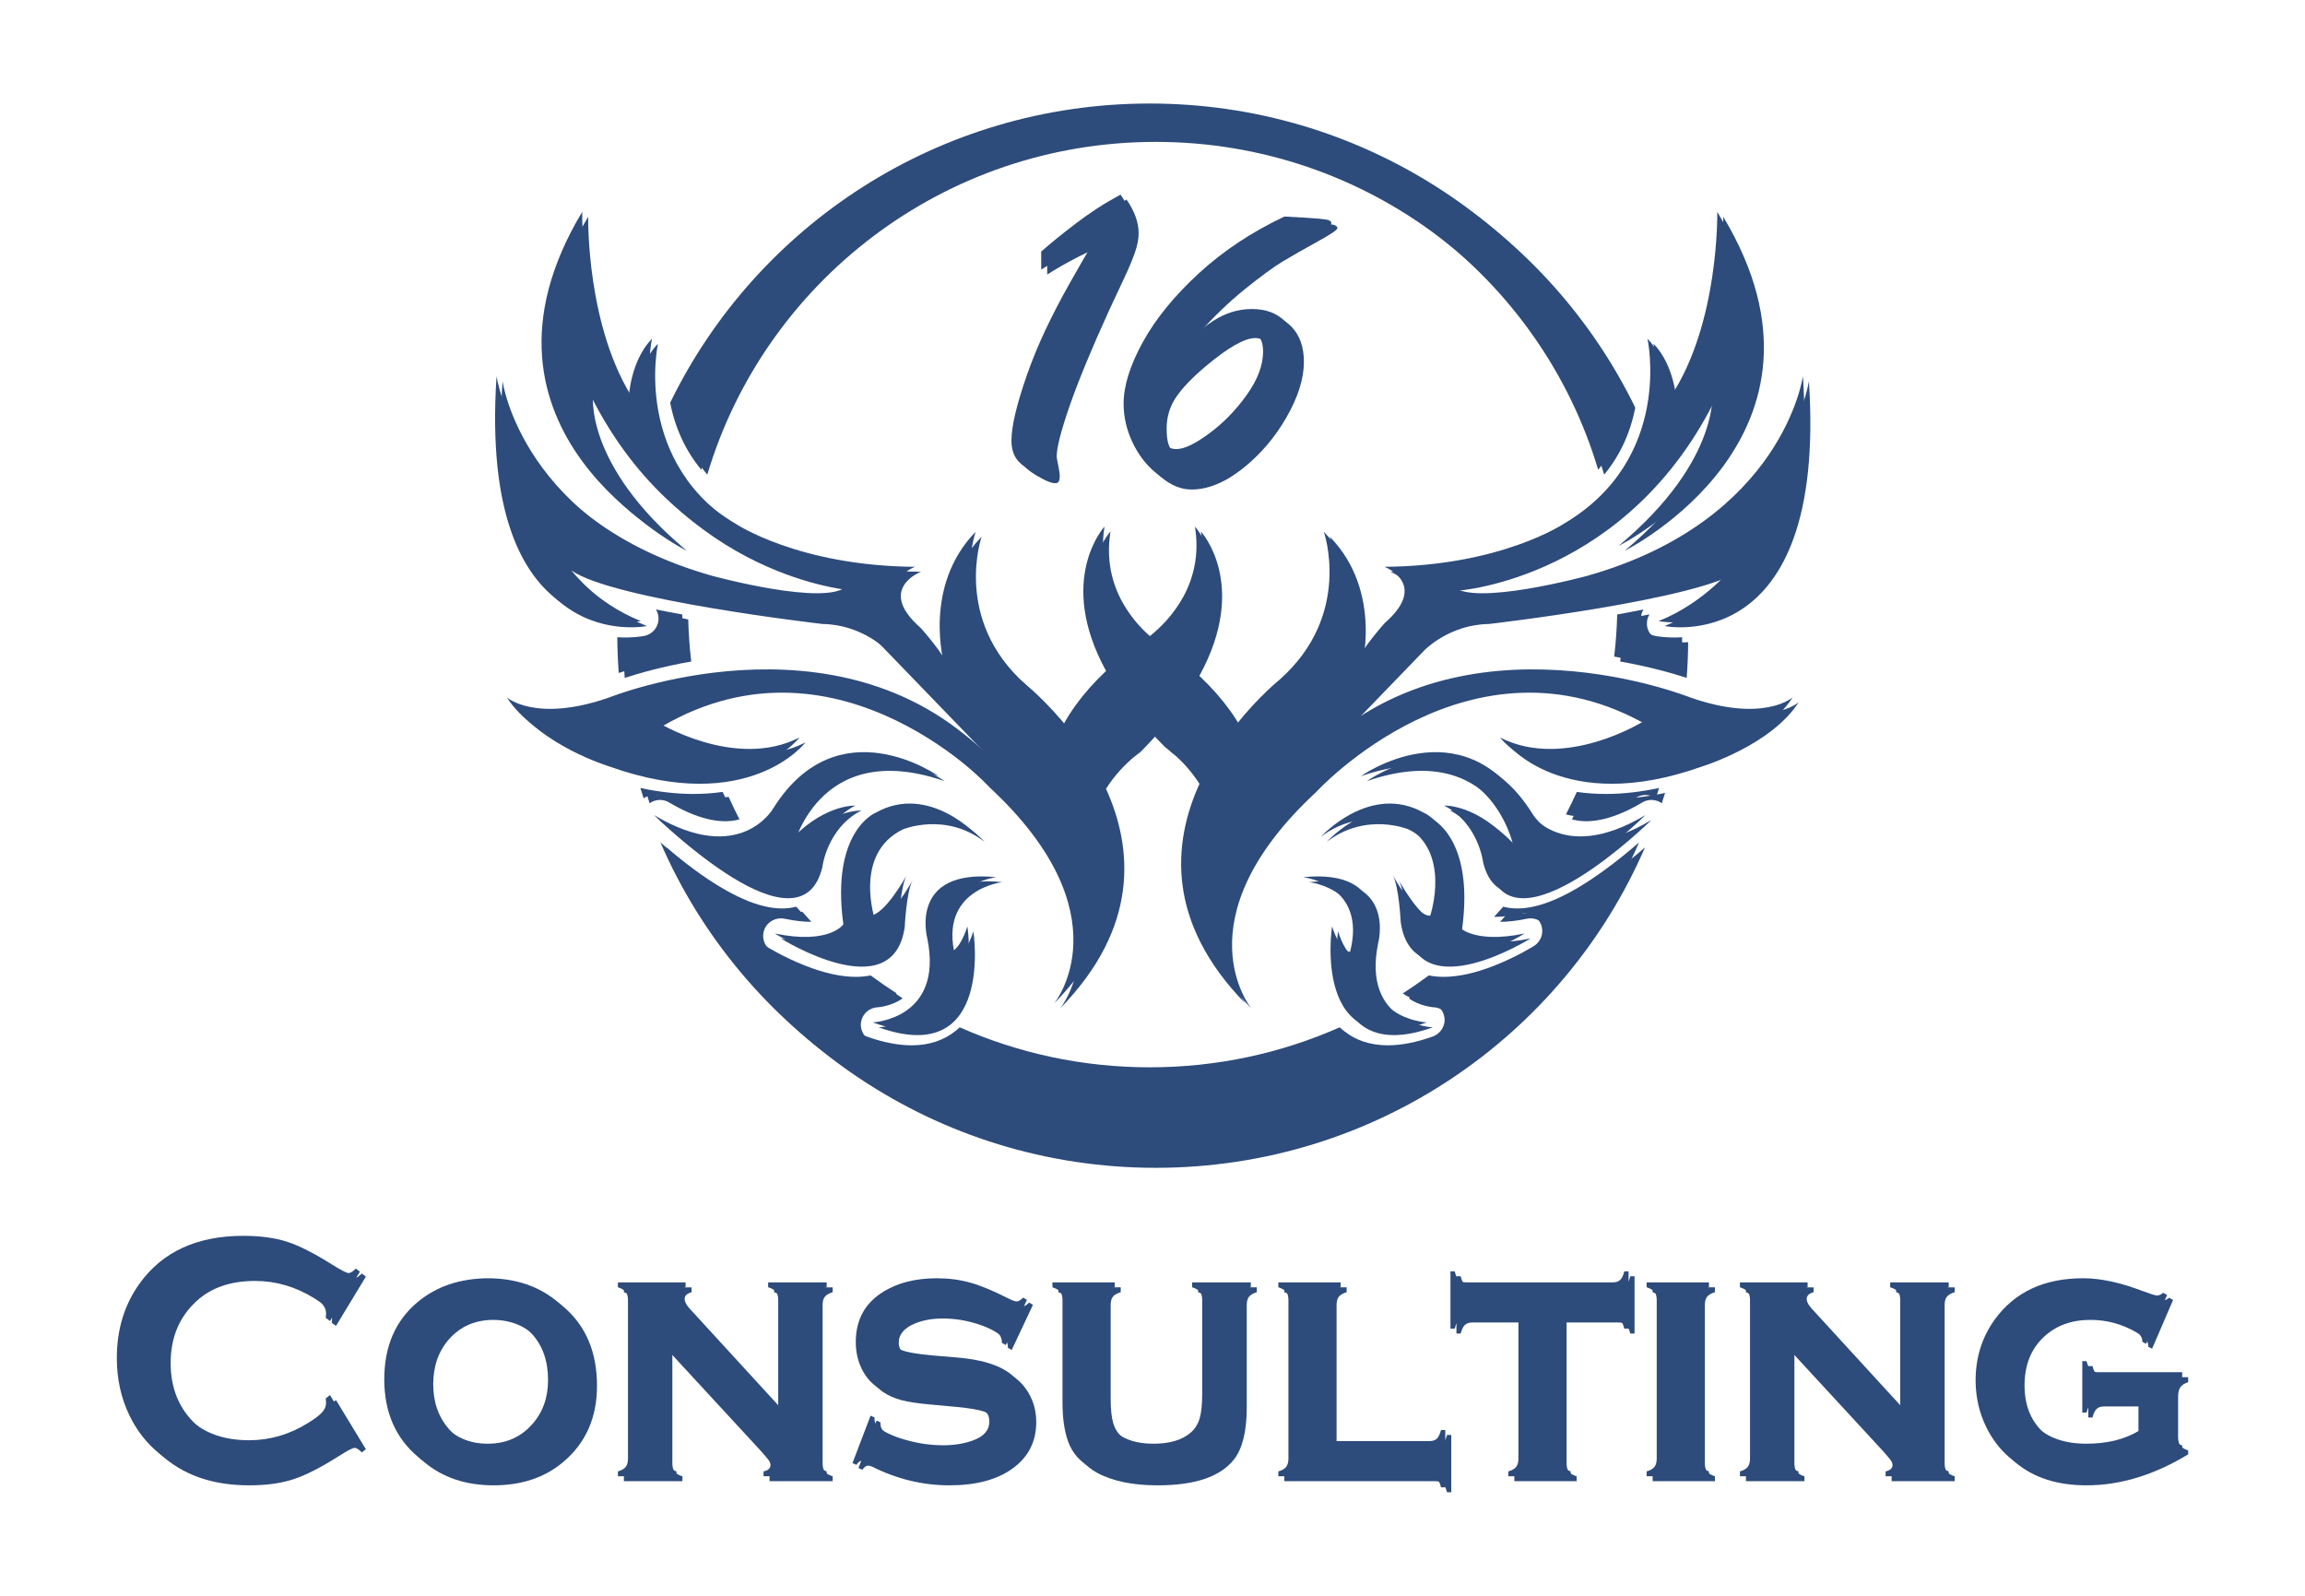 <?xml version="1.0" encoding="UTF-8"?>
<!DOCTYPE svg PUBLIC "-//W3C//DTD SVG 1.1//EN" "http://www.w3.org/Graphics/SVG/1.1/DTD/svg11.dtd">
<!-- Creator: CorelDRAW 2017 -->
<svg xmlns="http://www.w3.org/2000/svg" xml:space="preserve" width="130mm" height="90mm" version="1.1" style="shape-rendering:geometricPrecision; text-rendering:geometricPrecision; image-rendering:optimizeQuality; fill-rule:evenodd; clip-rule:evenodd"
viewBox="0 0 13000 9000"
 xmlns:xlink="http://www.w3.org/1999/xlink">
 <defs>
  <style type="text/css">
   <![CDATA[
    .fil0 {fill:#2D4B7B}
   ]]>
  </style>
 </defs>
 <g id="Capa_x0020_1">
  <g id="_1543791040">
   <path class="fil0" d="M1894.94 7895.86l168.61 277.72 -23.08 17.57c-16.54,-16.9 -30.17,-25.36 -40.83,-25.36 -10.59,0 -40.49,15.59 -89.56,46.97 -101.78,64.57 -187.41,108.13 -256.9,130.51 -69.52,22.55 -152.16,33.76 -248.02,33.76 -191.07,0 -347.77,-49.65 -470.23,-149.28 -72.21,-57.95 -128.99,-129.81 -170.39,-215.76 -47.93,-98.2 -71.88,-206.56 -71.88,-325.03 0,-161.33 42.92,-301.58 128.65,-420.65 128.96,-178.96 323.9,-268.39 584.76,-268.39 95.82,0 178.06,10.98 246.64,33.16 68.61,22.08 154.41,65.74 257.37,130.78 49.07,30.58 78.97,45.94 89.56,45.94 10.66,0 24.29,-8.54 40.83,-25.43l23.08 17.5 -168.61 278.19 -23.91 -17.47c1.14,-10.37 1.75,-19.13 1.75,-26.19 0,-18.77 -7.4,-36.47 -22.2,-53.03 -14.77,-16.5 -41.1,-36.47 -78.98,-59.86 -104.7,-64.77 -215.59,-97.22 -332.74,-97.22 -138.37,0 -248.68,38.14 -330.92,114.12 -97,89.03 -145.53,205.39 -145.53,348.98 0,143.77 48.53,260.19 145.53,349.15 82.24,76.05 192.55,114.12 330.92,114.12 117.15,0 228.04,-32.55 332.74,-97.59 37.88,-23.48 64.21,-43.42 78.98,-60.09 14.8,-16.62 22.2,-34.32 22.2,-53.19 0,-7.09 -0.61,-15.59 -1.75,-25.39l23.91 -18.54z"/>
   <path class="fil0" d="M2783.58 7443.93c-102.48,0 -185.99,36.1 -250.54,108.33 -59.8,67.79 -89.73,152.63 -89.73,254.84 0,101.51 29.93,186.02 89.73,253.77 64.55,72.83 148.36,109.3 251.41,109.3 102.49,0 186.03,-36.47 250.58,-109.3 59.8,-67.05 89.73,-150.05 89.73,-248.95 0,-107.36 -29.93,-193.88 -89.73,-259.66 -65.15,-70.89 -148.97,-107.02 -251.45,-108.33zm-0.87 -206.93c158.04,0 289.75,44.27 395.16,132.79 126.06,106.73 189.12,255.44 189.12,446.08 0,178.92 -63.06,321.71 -189.12,428.54 -104.23,88.36 -235.37,132.62 -393.42,132.62 -158.04,0 -289.15,-44.26 -393.34,-132.62 -126.67,-106.83 -190.03,-252.56 -190.03,-437.31 0,-186.82 63.36,-332.59 190.03,-437.31 104.8,-86.62 235.3,-130.88 391.6,-132.79z"/>
   <path class="fil0" d="M3791.99 7633.23l0 620.01c0,20.21 4.31,35.77 12.88,46.77 8.58,11.04 23.24,19.81 43.9,26.3l0 27.4 -330.05 0 0 -27.4c20.71,-5.79 35.31,-14.29 43.96,-25.39 8.5,-10.98 12.81,-26.67 12.81,-46.84l0 -894.06c0,-20.21 -4.1,-35.56 -12.41,-45.9 -8.27,-10.37 -23.07,-19.17 -44.36,-26.33l0 -27.4 381.71 0 0 27.4c-26.07,7.16 -39.09,19.81 -39.09,38.04 0,15.66 9.46,33.82 28.39,54.63l533.13 581.74 0 -602.18c0,-20.21 -4.14,-35.63 -12.38,-46.37 -8.3,-10.74 -23.07,-19.37 -44.39,-25.86l0 -27.4 330.08 0 0 27.4c-21.32,6.49 -36.12,15.12 -44.36,25.86 -8.28,10.74 -12.41,26.1 -12.41,46.24l0 893.35c0,20.08 4.13,35.57 12.41,46.31 8.24,10.74 23.04,19.67 44.36,26.76l0 27.4 -355.95 0 0 -27.4c26.04,-5.79 39.05,-17.7 39.05,-35.76 0,-9.1 -3.56,-18.41 -10.63,-28.07 -7.09,-9.71 -23.37,-28.81 -48.83,-57.15l-527.82 -572.1z"/>
   <path class="fil0" d="M5825.7 7359.05l-119.77 254.74 -21.33 -12.65c0,-21.48 -6.22,-38.51 -18.63,-50.85 -33.7,-33.19 -83.41,-60.42 -149.07,-81.94 -65.65,-21.47 -132.21,-32.21 -199.61,-32.21 -57.42,0 -108.27,8.76 -152.63,26.33 -63.91,25.36 -95.86,62.19 -95.86,110.37 0,31.85 15.4,54.5 46.18,67.75 30.74,13.45 90.21,23.95 178.29,31.75l140.22 11.64c122.46,10.54 215.63,36.47 279.53,78.16 35.45,23.48 64.75,54.63 87.82,93.74 28.96,48.81 43.49,103.82 43.49,164.94 0,111.21 -45.57,199.13 -136.65,263.6 -86.95,61.83 -204.67,92.61 -353.19,92.61 -149.64,0 -294.23,-34.79 -433.85,-104.42 -9.45,-4.48 -17.42,-6.72 -23.94,-6.72 -11.84,0 -22.77,7.79 -32.83,23.38l-22.2 -9.83 102.05 -267.45 22.16 9.8c0,3.88 0,6.52 0,7.8 0,16.96 5.92,31.28 17.76,42.99 29.56,28.67 80.72,53.56 153.5,74.67 72.75,21.11 144.66,31.62 215.6,31.62 62.72,0 118.93,-9.07 168.64,-27.24 61.48,-22.08 92.22,-57.94 92.22,-107.42 0,-39.65 -21.29,-67.25 -63.87,-82.94 -28.35,-10.41 -79.54,-19.14 -153.5,-26.33l-139.28 -12.78c-75.14,-6.49 -132.52,-14.82 -172.14,-25.33 -39.62,-10.37 -74.26,-25.66 -103.83,-45.8 -37.87,-26.1 -67.43,-61.49 -88.76,-106.49 -21.25,-44.83 -31.92,-93.92 -31.92,-147.41 0,-119.68 46.72,-211.15 140.19,-274.18 85.19,-57.34 190.43,-85.95 315.89,-85.95 68.01,0 131.47,8.3 190.33,24.96 58.83,16.5 129.09,45.64 210.72,87.32 24.22,12.42 41.1,18.54 50.55,18.54 9.52,0 21.59,-7.2 36.39,-21.48l21.33 12.71z"/>
   <path class="fil0" d="M7031.5 7360.02l0 578.8c0,132.08 -23.64,229.07 -70.96,290.97 -76.35,98.19 -220.07,147.24 -431.22,147.24 -141.43,0 -255.59,-23.69 -342.5,-71.13 -62.69,-34.59 -105.61,-83.67 -128.65,-147.44 -21.32,-58.52 -31.91,-131.82 -31.91,-219.64l0 -578.8c0,-20.21 -4.21,-35.56 -12.48,-45.9 -8.24,-10.37 -23.04,-19.17 -44.37,-26.33l0 -27.4 351.38 0 0 27.4c-21.56,6.49 -36.39,15.12 -44.53,25.86 -8.18,10.74 -12.25,26.16 -12.25,46.37l0 526.04c0,61.29 4.88,108.13 14.63,140.58 9.76,32.55 26.74,59.25 51.06,80.03 48.47,42.39 118.56,63.5 210.28,63.5 91.65,0 161.74,-21.11 210.28,-63.5 23.64,-20.78 40.22,-47.48 49.68,-80.03 9.45,-32.45 14.19,-79.29 14.19,-140.58l0 -526.04c0,-20.21 -4,-35.56 -11.97,-45.9 -8.01,-10.37 -22.94,-19.17 -44.8,-26.33l0 -27.4 330.95 0 0 27.4c-21.29,6.49 -36.09,15.12 -44.39,25.86 -8.24,10.74 -12.42,26.16 -12.42,46.37z"/>
   <path class="fil0" d="M7538.2 8155.52l556.3 0c18.91,0 33.1,-4.49 42.62,-13.42 9.45,-9 17.42,-25.29 23.94,-49.01l23.92 0 0 323.05 -23.92 0c-5.91,-23.38 -13.75,-39.64 -23.54,-48.74 -9.72,-9.21 -24.11,-13.69 -43.02,-13.69l-850.9 0 0 -27.4c20.65,-5.79 35.32,-14.29 43.89,-25.39 8.58,-10.98 12.88,-26.67 12.88,-46.84l0 -894.06c0,-20.21 -4.13,-35.56 -12.41,-45.9 -8.3,-10.37 -23.1,-19.17 -44.36,-26.33l0 -27.4 351.37 0 0 27.4c-21.32,6.49 -36.12,15.12 -44.36,25.86 -8.31,10.74 -12.41,26.16 -12.41,46.37l0 795.5z"/>
   <path class="fil0" d="M8835.39 7458.58l0 794.66c0,20.08 4.14,35.57 12.44,46.31 8.28,10.74 23.08,19.67 44.33,26.76l0 27.4 -351.37 0 0 -27.4c20.72,-5.79 35.38,-14.29 43.96,-25.39 8.54,-10.98 12.88,-26.67 12.88,-46.84l0 -795.5 -292.85 0c-18.93,0 -33.26,4.72 -42.98,13.92 -9.79,9.34 -17.63,25.53 -23.55,48.51l-23.98 0 0 -323.05 23.98 0c5.32,22.78 12.85,38.84 22.64,48.28 9.75,9.43 24.12,14.15 43.09,14.15l824.16 0c18.94,0 33.26,-4.48 43.05,-13.68 9.79,-9.1 17.62,-25.36 23.54,-48.75l23.95 0 0 323.05 -23.95 0c-5.88,-22.98 -13.72,-39.17 -23.51,-48.51 -9.75,-9.2 -24.08,-13.92 -43.01,-13.92l-292.82 0z"/>
   <path class="fil0" d="M9615.29 7359.89l0 893.35c0,20.08 4.17,35.57 12.48,46.31 8.24,10.74 23.04,19.67 44.36,26.76l0 27.4 -351.37 0 0 -27.4c20.65,-5.79 35.32,-14.29 43.89,-25.39 8.58,-10.98 12.88,-26.67 12.88,-46.84l0 -894.06c0,-20.21 -4.13,-35.56 -12.41,-45.9 -8.3,-10.37 -23.1,-19.17 -44.36,-26.33l0 -27.4 351.37 0 0 27.4c-21.32,6.49 -36.12,15.12 -44.36,25.86 -8.31,10.74 -12.48,26.1 -12.48,46.24z"/>
   <path class="fil0" d="M10120.24 7633.23l0 620.01c0,20.21 4.24,35.77 12.81,46.77 8.61,11.04 23.24,19.81 43.96,26.3l0 27.4 -330.08 0 0 -27.4c20.68,-5.79 35.35,-14.29 43.92,-25.39 8.58,-10.98 12.85,-26.67 12.85,-46.84l0 -894.06c0,-20.21 -4.13,-35.56 -12.44,-45.9 -8.28,-10.37 -23.04,-19.17 -44.33,-26.33l0 -27.4 381.68 0 0 27.4c-26.07,7.16 -39.09,19.81 -39.09,38.04 0,15.66 9.49,33.82 28.42,54.63l533.13 581.74 0 -602.18c0,-20.21 -4.17,-35.63 -12.41,-46.37 -8.3,-10.74 -23.07,-19.37 -44.36,-25.86l0 -27.4 330.05 0 0 27.4c-21.26,6.49 -36.06,15.12 -44.36,25.86 -8.28,10.74 -12.41,26.1 -12.41,46.24l0 893.35c0,20.08 4.13,35.57 12.41,46.31 8.3,10.74 23.1,19.67 44.36,26.76l0 27.4 -355.91 0 0 -27.4c26,-5.79 39.01,-17.7 39.01,-35.76 0,-9.1 -3.56,-18.41 -10.63,-28.07 -7.09,-9.71 -23.37,-28.81 -48.83,-57.15l-527.75 -572.1z"/>
   <path class="fil0" d="M12094.41 7931.99l-226.29 0c-18.87,0 -33.23,4.62 -42.95,13.69 -9.85,9.1 -17.69,25.36 -23.47,48.74l-23.99 0 0 -289.86 23.99 0c5.78,23.11 13.62,39.41 23.47,48.61 9.72,9.2 24.08,13.82 42.95,13.82l472.96 0 0 28.3c-20.65,6.49 -35.35,15.96 -43.89,28.34 -8.54,12.38 -12.81,29.97 -12.81,52.76l0 230.28c0,20.17 4.27,35.86 12.81,46.87 8.54,11.04 23.24,19.91 43.89,26.4l0 22.45c-191.61,116.46 -382.65,174.64 -573.22,174.64 -164.44,0 -297.49,-42.59 -399.23,-127.8 -55.03,-46.84 -99.36,-104.79 -133.13,-173.71 -39.62,-82.07 -59.39,-169.49 -59.39,-262.63 0,-128.91 36.05,-243.36 108.2,-343.57 112.4,-154.83 278.62,-232.32 498.62,-232.32 96.46,0 206.48,23.39 330.08,70.26 49.14,18.27 77.86,27.4 86.17,27.4 9.96,0 21.83,-5.22 35.45,-15.72l21.26 12.78 -118.43 275.18 -21.22 -11.65c0,-2.57 0,-4.61 0,-5.92 0,-24.05 -21.96,-48.71 -65.62,-74.1 -81.06,-47.54 -168,-71.3 -260.8,-71.3 -106.99,0 -194.77,32.22 -263.32,96.69 -72.14,67.62 -108.2,158.72 -108.2,273.21 0,107.42 32.83,193.31 98.52,257.78 67.43,65.74 162.08,98.56 283.9,98.56 115.94,0 213.81,-23.75 293.69,-71.26l0 -166.92z"/>
   <path class="fil0" d="M5906.12 1548.17l0 -101.4c29.8,-26.37 60,-51.89 90.67,-76.62 30.64,-24.76 64.81,-51.49 102.55,-80.33 37.67,-28.87 76.62,-56.44 116.81,-82.83 40.16,-26.37 85.97,-53.57 137.33,-81.61 45.54,65.95 68.34,129.01 68.34,189.13 0,32.96 -7.03,69.66 -21.12,110.01 -14.09,40.38 -33.36,86.55 -57.82,138.44 -24.41,51.93 -54.85,117.07 -91.28,195.35 -97.8,215.09 -170.89,392.45 -219.39,532.13 -48.43,139.71 -72.65,234.69 -72.65,284.91 0,4.18 2.86,20.24 8.64,48.25 5.79,28.03 8.75,49.04 8.75,63.03 0,23.92 -6.9,36.7 -20.52,38.34 -13.65,1.67 -32.93,-3.31 -57.78,-14.85 -63.84,-31.29 -106.49,-61 -128.01,-89.03 -21.56,-27.97 -32.32,-64.24 -32.32,-108.74 0,-79.96 29.39,-203.98 88.25,-372.1 29.8,-84.84 64.61,-169.35 104.37,-253.4 39.79,-84.04 83.91,-169.15 132.38,-255.27 48.43,-86.08 94.21,-165.44 137.29,-237.94 -93.63,38.71 -191.81,90.23 -294.49,154.53z"/>
   <path class="fil0" d="M6669.1 2560.56c43.93,0 105.81,-29.67 185.83,-89.02 79.94,-59.32 150.34,-131.85 211.25,-217.57 60.84,-85.72 91.28,-166.85 91.28,-243.53 0,-69.19 -26.1,-103.81 -78.26,-103.81 -59.67,0 -152.87,53.16 -279.6,159.48 -76.22,64.27 -131.95,122.59 -167.16,174.91 -35.22,52.33 -52.81,111.45 -52.81,177.39 0,50.28 6.83,86.52 20.49,108.77 13.69,22.24 36.69,33.38 68.98,33.38zm608.94 -1311.55l129.26 7.42c52.97,3.32 88.86,6.59 107.49,9.84 18.63,3.35 27.92,10.34 27.92,21.04 0,9.07 -38.51,34.87 -115.54,77.25 -77.09,42.49 -141.26,79.13 -192.62,110.04 -51.39,30.92 -122.63,83.01 -213.77,156.38 -91.12,73.33 -181.86,161.12 -272.14,263.3 -18.23,21.45 -35.24,42.66 -50.95,63.67 -15.74,21.01 -29.6,40.98 -41.61,59.92 -12.07,19 -18.87,29.31 -20.55,30.91 88.66,-93.91 167.97,-163.77 238.03,-209.5 69.96,-45.74 143.52,-68.62 220.57,-68.62 80.32,0 143.72,24.12 190.1,72.3 46.41,48.24 69.62,114.35 69.62,198.39 0,93.95 -32.76,198.03 -98.18,312.19 -65.48,114.08 -147.88,210.54 -247.31,289.23 -99.42,78.69 -195.54,118.03 -288.27,118.03 -57.21,0 -113.11,-22.21 -167.8,-66.74 -54.69,-44.5 -98.58,-102.01 -131.71,-172.44 -33.13,-70.46 -49.75,-142.79 -49.75,-216.93 0,-100.54 36.26,-216.56 108.81,-347.98 72.41,-131.45 177.45,-260.39 314.98,-386.92 137.5,-126.5 298.67,-233.43 483.42,-320.78z"/>
   <path class="fil0" d="M5327.68 4405.49c0,0 -564.98,-402.89 -931.73,179.72 0,0 -184.65,331.66 -673.65,39.55 0,0 789.76,778.5 915.38,267.22 0,0 25.09,-220.48 220,-320.82 0,0 -191.58,-8.83 -388.94,221.65 0,0 136.28,-636.98 858.94,-387.32z"/>
   <path class="fil0" d="M5653.26 4975.05c-496.94,-50.02 -389.72,344.4 -389.72,344.4 93.81,456.98 -307.95,474.68 -307.95,474.68 653.44,232.89 534.31,-541.56 534.31,-541.56 -50.52,153.43 -101.78,143.23 -101.78,143.23 -97.57,-380.04 265.14,-420.75 265.14,-420.75z"/>
   <path class="fil0" d="M5102.47 5228.58c0,0 9.68,-200.57 44.29,-263.8 0,0 -124.34,228.84 -210.38,227.7 0,0 -128.88,-377.35 156.6,-515.09 0,0 237.9,-100.01 460.15,70.22 0,0 -278.05,-307.36 -581.46,-135.63 0,0 -253.44,101.64 -181.43,629.08 0,0 -77.79,116.06 -386.25,51.59 0,0 632.99,397.53 698.48,-64.07z"/>
   <path class="fil0" d="M9569.99 3962.72c0,0 -1285.69,-519.01 -2125.73,314.66l590.24 -610.85c0,0 139.88,-144.23 361.93,-147.27 0,0 1188.05,-136.54 1417.34,-302.45 0,0 -158.79,207.4 -425.61,314.02 0,0 917.84,189.07 813.88,-1381.51 0,0 -111.67,812.49 -1214.22,1125.61 0,0 -651.89,178.32 -763.12,56.04 0,0 966.13,-64.71 1466.13,-1112.97 0,0 61.22,396.23 -528.32,888.64 0,0 1299.11,-646.81 556.44,-1883.96 0,0 12.35,628.58 -263.42,1042.6 0,0 -8.71,-201.94 -130.2,-327.27 0,0 150.08,676.89 -470.8,1043.14 0,0 -354.74,238.71 -1012.68,243.42 0,0 254.64,95.99 2.01,316.84 0,0 -123.4,135.36 -166.32,232.62 0,0 124.01,-437.68 -177.48,-746.85 0,0 164.17,467.92 -249.3,833.67 0,0 -117.95,94.55 -245.15,254.54 -20.02,-36.57 -43.32,-73.58 -70.37,-111.01 -45.7,-63.2 -102.11,-127.57 -170.89,-192.58 283.37,-516.6 8.71,-814.26 8.71,-814.26 52.37,321.21 -141.8,527.87 -254.91,618.54 -113.18,-90.67 -307.35,-297.33 -254.98,-618.54 0,0 -274.65,297.66 8.71,814.26 -68.71,65.01 -125.18,129.38 -170.89,192.58 -27.08,37.43 -50.38,74.44 -70.33,111.01 -127.24,-159.99 -245.19,-254.54 -245.19,-254.54 -413.43,-365.75 -249.26,-833.67 -249.26,-833.67 -301.46,309.17 -177.52,746.85 -177.52,746.85 -42.92,-97.26 -166.32,-232.62 -166.32,-232.62 -252.66,-220.85 1.99,-316.84 1.99,-316.84 -657.92,-4.71 -1012.65,-243.42 -1012.65,-243.42 -620.88,-366.25 -470.81,-1043.14 -470.81,-1043.14 -121.49,125.33 -130.2,327.27 -130.2,327.27 -275.79,-414.02 -263.42,-1042.6 -263.42,-1042.6 -742.67,1237.15 556.44,1883.96 556.44,1883.96 -589.53,-492.41 -528.35,-888.64 -528.35,-888.64 500.07,1048.26 1466.16,1112.97 1466.16,1112.97 -111.22,122.28 -763.15,-56.04 -763.15,-56.04 -1102.55,-313.12 -1214.18,-1125.61 -1214.18,-1125.61 -103.96,1570.58 813.94,1381.51 813.94,1381.51 -266.89,-106.62 -425.64,-314.02 -425.64,-314.02 229.25,165.91 1417.3,302.45 1417.3,302.45 222.08,3.04 361.9,147.27 361.9,147.27l590.24 610.85c-840,-833.67 -2125.69,-314.66 -2125.69,-314.66 -413.36,142.96 -574.17,-1.97 -574.17,-1.97 155.53,242.69 543.49,361.66 543.49,361.66 789.29,282.04 1106.83,-134.99 1106.83,-134.99 -365.97,186.38 -808.06,-90.94 -808.06,-90.94 1006.36,-586.42 1880.27,371.74 1880.27,371.74 774.93,719.41 364.49,1218.91 364.49,1218.91 445.99,-456.88 411.31,-902.11 258.54,-1238.62 25.03,-39.11 51.53,-72.67 76.62,-100.67 62.23,-69.42 115.67,-104.55 115.67,-104.55 31.38,-31.55 60.67,-62.56 88.22,-93.08 27.48,30.52 56.77,61.53 88.09,93.08 0,0 53.48,35.13 115.73,104.55 25.09,28 51.6,61.56 76.62,100.67 -152.76,336.51 -187.41,781.74 258.54,1238.62 0,0 -410.43,-499.5 364.49,-1218.91 0,0 873.91,-958.16 1880.31,-371.74 0,0 -442.12,277.32 -808.13,90.94 0,0 317.58,417.03 1106.86,134.99 0,0 387.97,-118.97 543.49,-361.66 0,0 -160.8,144.93 -574.16,1.97z"/>
   <path class="fil0" d="M8640.21 4585.21c-366.67,-582.61 -931.66,-179.72 -931.66,-179.72 722.7,-249.66 858.95,387.32 858.95,387.32 -197.37,-230.48 -388.98,-221.65 -388.98,-221.65 194.98,100.34 220.03,320.82 220.03,320.82 125.59,511.28 915.38,-267.22 915.38,-267.22 -489,292.11 -673.72,-39.55 -673.72,-39.55z"/>
   <path class="fil0" d="M7772.69 5319.45c0,0 107.23,-394.42 -389.71,-344.4 0,0 362.71,40.71 265.13,420.75 0,0 -51.25,10.2 -101.74,-143.23 0,0 -119.1,774.45 534.24,541.56 0,0 -401.72,-17.7 -307.92,-474.68z"/>
   <path class="fil0" d="M8245.99 5241.06c72.01,-527.44 -181.42,-629.08 -181.42,-629.08 -303.45,-171.73 -581.46,135.63 -581.46,135.63 222.25,-170.23 460.18,-70.22 460.18,-70.22 285.48,137.74 156.53,515.09 156.53,515.09 -86,1.14 -210.35,-227.7 -210.35,-227.7 34.61,63.23 44.26,263.8 44.26,263.8 65.52,461.6 698.51,64.07 698.51,64.07 -308.49,64.47 -386.25,-51.59 -386.25,-51.59z"/>
   <path class="fil0" d="M3963.79 4080.09c-0.3,0.1 -0.64,0.2 -0.91,0.3 0.37,0.13 0.74,0.27 1.11,0.43 -0.1,-0.23 -0.13,-0.53 -0.2,-0.73z"/>
   <path class="fil0" d="M9367.92 3614.14c-43.19,-8.83 -75.34,-44.8 -79.28,-88.42 -1.95,-21.82 3.36,-42.93 14.26,-60.69 -45.54,9.26 -94.85,18.73 -148.22,28.43 -2.09,80.06 -7.77,159.22 -16.95,237.38 162.18,28.4 293.01,65.71 375.08,92.34 4.98,-66.48 7.77,-133.56 8.27,-201.21 -87.61,5.09 -147.62,-6.66 -153.16,-7.83z"/>
   <path class="fil0" d="M8926.84 4494.15c-19.34,42.89 -39.69,85.14 -61.18,126.83 2.56,0.67 5.15,1.44 7.8,2.04 104.03,26.16 238.54,-7.49 389.05,-97.39 34.98,-20.88 78.2,-18.1 109.84,4.61 6.4,-19.3 12.55,-38.77 18.54,-58.28 -102.59,22.05 -201.44,33.33 -295.75,33.69 -57.81,0.31 -113.98,-3.61 -168.3,-11.5z"/>
   <path class="fil0" d="M3881.56 3493.46c-53.35,-9.7 -102.69,-19.17 -148.23,-28.43 10.9,17.76 16.22,38.87 14.26,60.69 -3.93,43.62 -36.08,79.59 -79.24,88.42 -5.58,1.17 -65.58,12.92 -153.2,7.83 0.57,67.65 3.3,134.73 8.24,201.21 82.1,-26.63 212.94,-63.94 375.12,-92.34 -9.18,-78.16 -14.87,-157.32 -16.95,-237.38z"/>
   <path class="fil0" d="M3988.98 2677.09c323.29,-1085.22 1333.29,-1876.9 2529.17,-1876.9 1195.82,0 2205.81,791.68 2529.1,1876.9 88.32,-106.82 147.11,-233.12 175.57,-377.79 -485.91,-998.74 -1514.43,-1687.61 -2704.67,-1687.61 -1190.3,0 -2218.83,688.87 -2704.73,1687.61 28.45,144.67 87.21,270.97 175.56,377.79z"/>
   <path class="fil0" d="M9082.16 4935.77c-198.67,144.43 -360.18,215.63 -490.28,215.63 -28.15,0 -54.79,-3.32 -80.05,-9.91 -16.92,19.31 -34.1,38.45 -51.59,57.35 39.48,0.23 89.26,-4.38 151.48,-17.37 47.26,-9.93 94.92,15.36 113.08,59.82 18.16,44.63 1.62,95.79 -39.25,121.35 -4.07,2.58 -101.2,63.27 -225.85,112.05 -106.32,41.62 -201.16,62.43 -283.63,62.43 -29.57,0 -57.52,-2.75 -83.82,-8.03 -47.76,35.39 -96.7,69.15 -146.85,101.24 60.85,43.89 134.27,50.15 140.02,50.61 47.83,1.58 87.08,36.61 94.61,83.68 7.5,47.14 -20.48,92.91 -65.75,109.1 -92.76,33.06 -177.35,49.55 -253.23,49.55 -99.08,0 -183.44,-28.2 -252.19,-84.51 -6.59,-5.42 -13.01,-11.11 -19.27,-17 -327.42,144.94 -689.96,225.57 -1071.44,225.57 -381.54,0 -744.08,-80.63 -1071.54,-225.57 -6.22,5.89 -12.65,11.58 -19.31,17 -68.68,56.31 -153.03,84.51 -252.12,84.51 -75.87,0 -160.4,-16.49 -253.26,-49.55 -45.17,-16.19 -73.22,-61.96 -65.72,-109.1 7.53,-47.07 46.79,-82.1 94.61,-83.68 5.75,-0.46 79.18,-6.72 140.02,-50.61 -50.15,-32.09 -99.08,-65.85 -146.85,-101.24 -26.3,5.28 -54.31,8.03 -83.88,8.03 -82.47,0 -177.25,-20.81 -283.6,-62.43 -124.65,-48.78 -221.75,-109.47 -225.82,-112.05 -40.86,-25.56 -57.41,-76.72 -39.25,-121.35 18.16,-44.46 65.76,-69.75 113.08,-59.82 62.26,12.99 112,17.6 151.49,17.37 -17.49,-18.9 -34.68,-38.04 -51.6,-57.35 -25.26,6.59 -51.89,9.91 -80.05,9.91 -130.09,0 -291.64,-71.2 -490.28,-215.63 -75.27,-54.77 -143.21,-110.97 -195.54,-156.68 459.97,1062.85 1522.37,1807.19 2759.62,1807.19 1237.19,0 2299.58,-744.34 2759.56,-1807.19 -52.34,45.71 -120.28,101.91 -195.55,156.68z"/>
   <path class="fil0" d="M9072.41 4080.09c-0.1,0.4 -0.2,0.87 -0.3,1.27 0.63,-0.23 1.24,-0.47 1.88,-0.7 -0.51,-0.17 -1.08,-0.4 -1.58,-0.57z"/>
   <path class="fil0" d="M3773.73 4525.63c150.48,89.9 285.01,123.55 389.07,97.39 2.63,-0.6 5.22,-1.37 7.77,-2.04 -21.49,-41.69 -41.9,-83.94 -61.18,-126.83 -54.31,7.82 -110.48,11.74 -168.3,11.5 -94.31,-0.36 -193.16,-11.64 -295.74,-33.69 5.98,19.51 12.14,38.98 18.53,58.28 31.68,-22.71 74.87,-25.49 109.85,-4.61z"/>
   <path class="fil0" d="M1861.21 7867.99l168.57 277.72 -23.07 17.6c-16.55,-16.89 -30.21,-25.36 -40.8,-25.36 -10.66,0 -40.57,15.59 -89.64,46.84 -101.74,64.67 -187.34,108.1 -256.86,130.65 -69.52,22.55 -152.19,33.75 -248.01,33.75 -191.05,0 -347.81,-49.78 -470.27,-149.28 -72.15,-57.94 -128.92,-129.84 -170.36,-215.76 -47.89,-98.23 -71.84,-206.56 -71.84,-325.06 0,-161.36 42.85,-301.54 128.65,-420.65 128.95,-178.92 323.83,-268.52 584.72,-268.52 95.83,0 178.03,11.14 246.67,33.32 68.62,22.08 154.42,65.71 257.3,130.78 49.07,30.58 78.98,45.87 89.64,45.87 10.59,0 24.25,-8.46 40.8,-25.36l23.07 17.47 -168.57 278.22 -23.95 -17.5c1.14,-10.37 1.75,-19.13 1.75,-26.16 0,-18.94 -7.44,-36.47 -22.17,-53.03 -14.83,-16.53 -41.17,-36.47 -78.97,-59.85 -104.7,-64.77 -215.63,-97.23 -332.74,-97.23 -138.4,0 -248.76,37.98 -330.99,114.09 -97,89.03 -145.47,205.42 -145.47,349.02 0,143.76 48.47,260.02 145.47,349.15 82.23,75.98 192.59,114.02 330.99,114.02 117.11,0 228.04,-32.45 332.74,-97.59 37.8,-23.39 64.14,-43.5 78.97,-59.99 14.73,-16.66 22.17,-34.36 22.17,-53.2 0,-7.12 -0.61,-15.59 -1.75,-25.42l23.95 -18.54z"/>
   <path class="fil0" d="M2749.85 7416.1c-102.49,0 -186,36.09 -250.58,108.33 -59.83,67.65 -89.73,152.63 -89.73,254.73 0,101.48 29.9,186.12 89.73,253.84 64.58,72.87 148.4,109.3 251.45,109.3 102.45,0 185.96,-36.43 250.51,-109.3 59.83,-67.01 89.73,-150.02 89.73,-248.92 0,-107.43 -29.9,-193.91 -89.73,-259.65 -65.15,-70.96 -148.94,-107.06 -251.38,-108.33zm-0.91 -206.93c158.04,0 289.75,44.26 395.16,132.69 126.06,106.82 189.13,255.44 189.13,446.14 0,178.89 -63.07,321.71 -189.13,428.41 -104.2,88.52 -235.33,132.78 -393.38,132.78 -158.08,0 -289.22,-44.26 -393.42,-132.78 -126.66,-106.7 -190.03,-252.47 -190.03,-437.25 0,-186.72 63.37,-332.52 190.03,-437.3 104.81,-86.56 235.34,-130.79 391.64,-132.69z"/>
   <path class="fil0" d="M3758.22 7605.39l0 620.02c0,20.04 4.31,35.76 12.88,46.73 8.58,11.08 23.21,19.84 43.93,26.33l0 27.34 -330.08 0 0 -27.34c20.72,-5.88 35.35,-14.28 43.92,-25.39 8.58,-11.11 12.85,-26.66 12.85,-46.84l0 -894.05c0,-20.21 -4.14,-35.57 -12.44,-45.94 -8.28,-10.37 -23.01,-19.24 -44.33,-26.33l0 -27.37 381.67 0 0 27.37c-26.03,7.09 -39.08,19.84 -39.08,38.01 0,15.72 9.52,33.89 28.42,54.67l533.13 581.74 0 -602.15c0,-20.21 -4.13,-35.67 -12.41,-46.41 -8.31,-10.74 -23.07,-19.37 -44.36,-25.86l0 -27.37 330.05 0 0 27.37c-21.26,6.49 -36.06,15.12 -44.33,25.86 -8.31,10.74 -12.45,26.07 -12.45,46.27l0 893.22c0,20.18 4.14,35.63 12.45,46.37 8.27,10.74 23.07,19.74 44.33,26.83l0 27.34 -355.92 0 0 -27.34c26.07,-5.82 39.05,-17.69 39.05,-35.76 0,-9.1 -3.53,-18.47 -10.66,-28.07 -7.09,-9.7 -23.37,-28.84 -48.8,-57.14l-527.82 -572.11z"/>
   <path class="fil0" d="M5791.89 7331.12l-119.77 254.8 -21.32 -12.75c0,-21.51 -6.15,-38.37 -18.6,-50.72 -33.7,-33.19 -83.41,-60.45 -149.06,-81.93 -65.66,-21.48 -132.19,-32.22 -199.65,-32.22 -57.38,0 -108.27,8.7 -152.6,26.33 -63.87,25.36 -95.82,62.2 -95.82,110.31 0,31.91 15.33,54.46 46.11,67.78 30.74,13.31 90.2,23.99 178.36,31.78l140.22 11.65c122.42,10.5 215.59,36.46 279.46,78.15 35.52,23.39 64.81,54.63 87.85,93.68 28.96,48.78 43.53,103.78 43.53,165 0,111.21 -45.65,199.14 -136.69,263.57 -86.98,61.76 -204.7,92.64 -353.12,92.64 -149.68,0 -294.3,-34.79 -433.95,-104.41 -9.45,-4.55 -17.42,-6.89 -23.91,-6.89 -11.88,0 -22.81,7.92 -32.86,23.52l-22.17 -9.84 102.05 -267.42 22.2 9.8c0,3.89 0,6.5 0,7.8 0,16.86 5.88,31.25 17.72,42.96 29.6,28.7 80.76,53.43 153.51,74.71 72.71,21.11 144.62,31.61 215.62,31.61 62.66,0 118.9,-9.06 168.58,-27.23 61.51,-22.25 92.29,-57.98 92.29,-107.43 0,-39.65 -21.29,-67.41 -63.87,-83 -28.42,-10.38 -79.58,-19.08 -153.51,-26.27l-139.34 -12.78c-75.14,-6.49 -132.52,-14.99 -172.14,-25.36 -39.62,-10.4 -74.23,-25.63 -103.83,-45.83 -37.8,-26.03 -67.44,-61.46 -88.69,-106.43 -21.29,-44.86 -31.95,-94.08 -31.95,-147.41 0,-119.67 46.75,-211.14 140.22,-274.34 85.16,-57.18 190.43,-85.78 315.85,-85.78 68.01,0 131.44,8.26 190.33,24.89 58.86,16.56 129.13,45.7 210.75,87.39 24.22,12.24 41.11,18.53 50.56,18.53 9.45,0 21.59,-7.19 36.39,-21.48l21.25 12.62z"/>
   <path class="fil0" d="M6997.77 7332.19l0 578.79c0,132.09 -23.68,229.08 -71.03,290.81 -76.29,98.29 -220,147.4 -431.22,147.4 -141.37,0 -255.52,-23.68 -342.46,-71.26 -62.73,-34.46 -105.58,-83.54 -128.65,-147.34 -21.29,-58.62 -31.96,-131.78 -31.96,-219.61l0 -578.79c0,-20.21 -4.17,-35.57 -12.41,-45.94 -8.3,-10.37 -23.1,-19.24 -44.36,-26.33l0 -27.37 351.37 0 0 27.37c-21.56,6.49 -36.42,15.12 -44.6,25.86 -8.14,10.74 -12.24,26.2 -12.24,46.41l0 526.03c0,61.23 4.91,108.13 14.67,140.59 9.78,32.55 26.77,59.25 51.02,79.99 48.46,42.36 118.59,63.5 210.28,63.5 91.68,0 161.81,-21.14 210.28,-63.5 23.71,-20.74 40.22,-47.44 49.71,-79.99 9.45,-32.46 14.19,-79.36 14.19,-140.59l0 -526.03c0,-20.21 -4,-35.57 -11.97,-45.94 -7.97,-10.37 -22.91,-19.24 -44.84,-26.33l0 -27.37 330.99 0 0 27.37c-21.29,6.49 -36.05,15.12 -44.36,25.86 -8.31,10.74 -12.41,26.2 -12.41,46.41z"/>
   <path class="fil0" d="M7504.4 8127.65l556.33 0c18.91,0 33.13,-4.45 42.59,-13.45 9.45,-8.94 17.42,-25.36 23.94,-48.98l23.98 0 0 323.05 -23.98 0c-5.92,-23.48 -13.75,-39.64 -23.47,-48.84 -9.79,-9.1 -24.15,-13.62 -43.06,-13.62l-850.93 0 0 -27.34c20.72,-5.88 35.38,-14.28 43.96,-25.39 8.57,-11.11 12.88,-26.66 12.88,-46.84l0 -894.05c0,-20.21 -4.17,-35.57 -12.45,-45.94 -8.27,-10.37 -23.07,-19.24 -44.39,-26.33l0 -27.37 351.37 0 0 27.37c-21.26,6.49 -36.05,15.12 -44.36,25.86 -8.28,10.74 -12.41,26.2 -12.41,46.41l0 795.46z"/>
   <path class="fil0" d="M8801.66 7430.68l0 794.59c0,20.18 4.13,35.63 12.41,46.37 8.24,10.74 23.04,19.74 44.36,26.83l0 27.34 -351.37 0 0 -27.34c20.68,-5.88 35.31,-14.28 43.89,-25.39 8.58,-11.11 12.88,-26.66 12.88,-46.84l0 -795.56 -292.82 0c-18.9,0 -33.26,4.62 -43.01,13.95 -9.79,9.34 -17.63,25.5 -23.51,48.55l-23.95 0 0 -323.06 23.95 0c5.28,22.79 12.88,38.81 22.63,48.28 9.76,9.44 24.08,14.15 43.09,14.15l824.19 0c18.91,0 33.27,-4.48 43.06,-13.71 9.78,-9.07 17.59,-25.33 23.54,-48.72l23.95 0 0 323.06 -23.95 0c-5.95,-23.05 -13.76,-39.21 -23.54,-48.55 -9.76,-9.33 -24.12,-13.95 -43.02,-13.95l-292.78 0z"/>
   <path class="fil0" d="M9581.56 7332.05l0 893.22c0,20.18 4.13,35.63 12.41,46.37 8.31,10.74 23.1,19.74 44.36,26.83l0 27.34 -351.37 0 0 -27.34c20.72,-5.88 35.38,-14.28 43.96,-25.39 8.57,-11.11 12.81,-26.66 12.81,-46.84l0 -894.05c0,-20.21 -4.1,-35.57 -12.41,-45.94 -8.31,-10.37 -23.04,-19.24 -44.36,-26.33l0 -27.37 351.37 0 0 27.37c-21.26,6.49 -36.05,15.12 -44.36,25.86 -8.28,10.74 -12.41,26.07 -12.41,46.27z"/>
   <path class="fil0" d="M10086.44 7605.39l0 620.02c0,20.04 4.27,35.76 12.84,46.73 8.58,11.08 23.21,19.84 43.93,26.33l0 27.34 -330.05 0 0 -27.34c20.69,-5.88 35.32,-14.28 43.89,-25.39 8.58,-11.11 12.88,-26.66 12.88,-46.84l0 -894.05c0,-20.21 -4.17,-35.57 -12.41,-45.94 -8.3,-10.37 -23.07,-19.24 -44.36,-26.33l0 -27.37 381.64 0 0 27.37c-25.99,7.09 -39.01,19.84 -39.01,38.01 0,15.72 9.45,33.89 28.39,54.67l533.13 581.74 0 -602.15c0,-20.21 -4.14,-35.67 -12.45,-46.41 -8.27,-10.74 -23.07,-19.37 -44.36,-25.86l0 -27.37 330.05 0 0 27.37c-21.26,6.49 -36.06,15.12 -44.33,25.86 -8.28,10.74 -12.45,26.07 -12.45,46.27l0 893.22c0,20.18 4.17,35.63 12.45,46.37 8.27,10.74 23.07,19.74 44.33,26.83l0 27.34 -355.92 0 0 -27.34c26.07,-5.82 39.09,-17.69 39.09,-35.76 0,-9.1 -3.57,-18.47 -10.67,-28.07 -7.13,-9.7 -23.4,-28.84 -48.83,-57.14l-527.78 -572.11z"/>
   <path class="fil0" d="M12060.71 7904.16l-226.29 0c-18.97,0 -33.33,4.55 -43.05,13.68 -9.75,9.07 -17.56,25.36 -23.51,48.75l-23.95 0 0 -289.94 23.95 0c5.95,23.16 13.76,39.35 23.51,48.65 9.72,9.23 24.08,13.85 43.05,13.85l472.96 0 0 28.3c-20.75,6.5 -35.35,15.93 -44.03,28.31 -8.54,12.41 -12.81,30.01 -12.81,52.79l0 230.25c0,20.17 4.27,35.9 12.81,46.87 8.68,11.08 23.28,19.94 44.03,26.43l0 22.45c-191.75,116.46 -382.79,174.64 -573.25,174.64 -164.44,0 -297.56,-42.62 -399.27,-127.8 -55.03,-46.84 -99.39,-104.78 -133.09,-173.7 -39.69,-82.07 -59.47,-169.53 -59.47,-262.64 0,-128.9 36.06,-243.36 108.27,-343.59 112.37,-154.84 278.62,-232.29 498.66,-232.29 96.36,0 206.48,23.38 330.11,70.22 49.01,18.2 77.7,27.37 86.01,27.37 10.09,0 21.82,-5.15 35.48,-15.66l21.36 12.72 -118.53 275.24 -21.26 -11.67c0,-2.58 0,-4.59 0,-5.89 0,-24.06 -21.82,-48.72 -65.62,-74.14 -81.02,-47.54 -167.86,-71.26 -260.66,-71.26 -107.02,0 -194.81,32.21 -263.42,96.68 -72.11,67.59 -108.17,158.72 -108.17,273.21 0,107.43 32.87,193.31 98.48,257.75 67.44,65.74 162.09,98.56 283.91,98.56 115.93,0 213.94,-23.72 293.79,-71.3l0 -166.84z"/>
   <path class="fil0" d="M5872.31 1520.27l0 -101.34c29.87,-26.36 60.07,-51.96 90.75,-76.65 30.64,-24.72 64.81,-51.52 102.48,-80.36 37.74,-28.84 76.62,-56.44 116.84,-82.8 40.16,-26.4 85.94,-53.57 137.3,-81.6 45.57,65.94 68.38,128.97 68.38,189.16 0,32.95 -7.07,69.59 -21.16,110 -14.09,40.38 -33.33,86.52 -57.78,138.45 -24.42,51.92 -54.89,116.99 -91.32,195.28 -97.81,215.09 -170.89,392.48 -219.33,532.19 -48.46,139.65 -72.71,234.67 -72.71,284.92 0,4.11 2.86,20.2 8.71,48.17 5.78,28.04 8.71,49.05 8.71,63.1 0,23.86 -6.86,36.64 -20.52,38.31 -13.69,1.64 -32.92,-3.28 -57.81,-14.85 -63.81,-31.32 -106.45,-60.96 -127.98,-89 -21.53,-28.03 -32.29,-64.27 -32.29,-108.8 0,-79.89 29.4,-203.95 88.19,-372.07 29.87,-84.88 64.61,-169.32 104.4,-253.43 39.75,-84.04 83.88,-169.09 132.35,-255.24 48.43,-86.12 94.24,-165.41 137.33,-237.97 -93.61,38.77 -191.82,90.26 -294.54,154.53z"/>
   <path class="fil0" d="M6635.37 2532.66c43.89,0 105.81,-29.61 185.75,-89.03 79.95,-59.28 150.35,-131.78 211.26,-217.5 60.91,-85.71 91.35,-166.91 91.35,-243.52 0,-69.26 -26.1,-103.82 -78.27,-103.82 -59.66,0 -152.86,53.1 -279.63,159.42 -76.25,64.3 -131.94,122.58 -167.13,174.91 -35.24,52.39 -52.83,111.48 -52.83,177.42 0,50.25 6.86,86.55 20.48,108.77 13.72,22.24 36.69,33.35 69.02,33.35zm608.87 -1311.52l129.29 7.39c53,3.31 88.82,6.66 107.46,9.9 18.63,3.32 27.95,10.34 27.95,21.05 0,9.06 -38.51,34.79 -115.57,77.22 -77.02,42.45 -141.26,79.09 -192.62,110.03 -51.32,30.92 -122.56,83.04 -213.74,156.35 -91.12,73.4 -181.83,161.12 -272.1,263.3 -18.26,21.44 -35.28,42.65 -50.99,63.67 -15.71,21.04 -29.63,41.05 -41.64,59.98 -12.01,18.94 -18.87,29.24 -20.48,30.88 88.62,-93.94 167.97,-163.8 237.96,-209.53 70.02,-45.74 143.55,-68.62 220.57,-68.62 80.38,0 143.72,24.12 190.13,72.36 46.45,48.18 69.62,114.32 69.62,198.37 0,93.97 -32.72,198.02 -98.17,312.14 -65.46,114.16 -147.93,210.55 -247.31,289.27 -99.43,78.69 -195.52,118.07 -288.31,118.07 -57.18,0 -113.08,-22.29 -167.74,-66.78 -54.68,-44.53 -98.64,-101.98 -131.77,-172.47 -33.13,-70.43 -49.68,-142.73 -49.68,-216.9 0,-100.54 36.19,-216.53 108.74,-348.01 72.48,-131.42 177.45,-260.39 315.05,-386.89 137.49,-126.47 298.6,-233.43 483.35,-320.78z"/>
   <path class="fil0" d="M5293.88 4377.65c0,0 -564.95,-402.88 -931.66,179.73 0,0 -184.68,331.65 -673.69,39.54 0,0 789.76,778.5 915.35,267.19 0,0 25.12,-220.45 220.07,-320.82 0,0 -191.62,-8.86 -388.95,221.65 0,0 136.22,-636.98 858.88,-387.29z"/>
   <path class="fil0" d="M5619.49 4947.21c-496.94,-50.08 -389.72,344.4 -389.72,344.4 93.81,456.98 -307.92,474.58 -307.92,474.58 653.38,232.89 534.24,-541.62 534.24,-541.62 -50.51,153.53 -101.7,143.29 -101.7,143.29 -97.64,-379.93 265.1,-420.65 265.1,-420.65z"/>
   <path class="fil0" d="M5068.73 5200.74c0,0 9.69,-200.57 44.3,-263.83 0,0 -124.38,228.87 -210.41,227.67 0,0 -128.92,-377.32 156.59,-515.03 0,0 237.93,-99.93 460.12,70.09 0,0 -278.02,-307.23 -581.4,-135.5 0,0 -253.5,101.61 -181.45,629.08 0,0 -77.8,116.06 -386.22,51.59 0,0 632.92,397.4 698.47,-64.07z"/>
   <path class="fil0" d="M9536.19 3934.85c0,0 -1285.66,-519.04 -2125.63,314.66l590.17 -610.85c0,0 139.89,-144.19 361.97,-147.24 0,0 1187.98,-136.6 1417.26,-302.48 0,0 -158.78,207.37 -425.6,313.99 0,0 917.9,189.13 813.94,-1381.51 0,0 -111.66,812.49 -1214.25,1125.6 0,0 -651.86,178.39 -763.15,56.08 0,0 966.16,-64.74 1466.17,-1112.93 0,0 61.21,396.19 -528.33,888.57 0,0 1299.15,-646.75 556.41,-1883.9 0,0 12.38,628.58 -263.35,1042.6 0,0 -8.78,-201.94 -130.2,-327.27 0,0 150.04,676.83 -470.84,1043.07 0,0 -354.77,238.78 -1012.68,243.47 0,0 254.64,95.95 2.05,316.79 0,0 -123.44,135.37 -166.32,232.66 0,0 123.94,-437.64 -177.52,-746.81 0,0 164.17,467.92 -249.29,833.66 0,0 -117.96,94.55 -245.2,254.51 -19.97,-36.54 -43.28,-73.61 -70.36,-111.05 -45.71,-63.2 -102.11,-127.57 -170.89,-192.5 283.4,-516.64 8.71,-814.3 8.71,-814.3 52.4,321.25 -141.77,527.84 -254.91,618.58 -113.18,-90.74 -307.35,-297.33 -254.91,-618.58 0,0 -274.72,297.66 8.64,814.3 -68.71,64.93 -125.12,129.3 -170.82,192.5 -27.05,37.44 -50.39,74.51 -70.37,111.05 -127.23,-159.96 -245.22,-254.51 -245.22,-254.51 -413.43,-365.74 -249.26,-833.66 -249.26,-833.66 -301.46,309.17 -177.52,746.81 -177.52,746.81 -42.92,-97.29 -166.29,-232.66 -166.29,-232.66 -252.66,-220.84 2.02,-316.79 2.02,-316.79 -657.95,-4.69 -1012.65,-243.47 -1012.65,-243.47 -620.91,-366.24 -470.87,-1043.07 -470.87,-1043.07 -121.49,125.33 -130.2,327.27 -130.2,327.27 -275.76,-414.02 -263.35,-1042.6 -263.35,-1042.6 -742.74,1237.15 556.37,1883.9 556.37,1883.9 -589.5,-492.38 -528.29,-888.57 -528.29,-888.57 500,1048.19 1466.17,1112.93 1466.17,1112.93 -111.29,122.31 -763.15,-56.08 -763.15,-56.08 -1102.59,-313.11 -1214.22,-1125.6 -1214.22,-1125.6 -103.96,1570.64 813.91,1381.51 813.91,1381.51 -266.89,-106.62 -425.61,-313.99 -425.61,-313.99 229.29,165.88 1417.3,302.48 1417.3,302.48 222.05,3.05 361.94,147.24 361.94,147.24l590.2 610.85c-839.97,-833.7 -2125.69,-314.66 -2125.69,-314.66 -413.36,142.93 -574.17,-1.97 -574.17,-1.97 155.49,242.73 543.53,361.63 543.53,361.63 789.22,282.07 1106.79,-135 1106.79,-135 -366.01,186.46 -808.09,-90.86 -808.09,-90.86 1006.39,-586.49 1880.34,371.7 1880.34,371.7 774.85,719.38 364.42,1218.88 364.42,1218.88 446.02,-456.85 411.31,-902.15 258.54,-1238.62 25.03,-39.05 51.53,-72.64 76.65,-100.61 62.26,-69.42 115.7,-104.61 115.7,-104.61 31.35,-31.52 60.68,-62.5 88.16,-93.05 27.48,30.55 56.81,61.53 88.15,93.05 0,0 53.45,35.19 115.7,104.61 25.06,27.97 51.63,61.56 76.66,100.61 -152.77,336.47 -187.48,781.77 258.54,1238.62 0,0 -410.44,-499.5 364.42,-1218.88 0,0 873.98,-958.19 1880.34,-371.7 0,0 -442.12,277.32 -808.09,90.86 0,0 317.57,417.07 1106.79,135 0,0 388.03,-118.9 543.56,-361.63 0,0 -160.84,144.9 -574.23,1.97z"/>
   <path class="fil0" d="M8606.48 4557.38c-366.71,-582.61 -931.66,-179.73 -931.66,-179.73 722.66,-249.69 858.87,387.29 858.87,387.29 -197.33,-230.51 -388.94,-221.65 -388.94,-221.65 194.94,100.37 220.07,320.82 220.07,320.82 125.59,511.31 915.34,-267.19 915.34,-267.19 -489.03,292.11 -673.68,-39.54 -673.68,-39.54z"/>
   <path class="fil0" d="M7738.93 5291.61c0,0 107.25,-394.48 -389.75,-344.4 0,0 362.7,40.72 265.17,420.65 0,0 -51.23,10.24 -101.75,-143.29 0,0 -119.13,774.51 534.28,541.62 0,0 -401.76,-17.6 -307.95,-474.58z"/>
   <path class="fil0" d="M8212.22 5213.22c72.01,-527.47 -181.45,-629.08 -181.45,-629.08 -303.38,-171.73 -581.43,135.5 -581.43,135.5 222.25,-170.02 460.14,-70.09 460.14,-70.09 285.52,137.71 156.6,515.03 156.6,515.03 -86.07,1.2 -210.41,-227.67 -210.41,-227.67 34.61,63.26 44.33,263.83 44.33,263.83 65.48,461.47 698.47,64.07 698.47,64.07 -308.45,64.47 -386.25,-51.59 -386.25,-51.59z"/>
   <path class="fil0" d="M3930.02 4052.19c-0.33,0.13 -0.6,0.23 -0.9,0.36 0.37,0.14 0.7,0.24 1.07,0.41 -0.03,-0.27 -0.1,-0.51 -0.17,-0.77z"/>
   <path class="fil0" d="M9334.11 3586.31c-43.15,-8.9 -75.34,-44.84 -79.2,-88.5 -2.02,-21.74 3.33,-42.85 14.22,-60.62 -45.57,9.23 -94.88,18.74 -148.19,28.4 -2.12,80.1 -7.83,159.26 -17.02,237.38 162.22,28.44 293.09,65.67 375.16,92.34 4.97,-66.51 7.7,-133.59 8.2,-201.18 -87.58,5.09 -147.62,-6.69 -153.17,-7.82z"/>
   <path class="fil0" d="M8893.04 4466.28c-19.27,42.89 -39.66,85.18 -61.18,126.7 2.62,0.83 5.21,1.57 7.84,2.14 104.02,26.23 238.56,-7.43 389.04,-97.33 34.94,-20.91 78.16,-18.13 109.88,4.59 6.32,-19.34 12.51,-38.75 18.47,-58.29 -102.52,22.02 -201.44,33.36 -295.68,33.73 -57.82,0.23 -114.05,-3.68 -168.37,-11.54z"/>
   <path class="fil0" d="M3847.76 3465.59c-53.31,-9.66 -102.62,-19.17 -148.23,-28.4 10.93,17.77 16.21,38.88 14.26,60.62 -3.87,43.66 -36.09,79.6 -79.21,88.5 -5.58,1.13 -65.58,12.84 -153.16,7.82 0.5,67.59 3.26,134.67 8.2,201.18 82.1,-26.67 212.94,-63.9 375.09,-92.34 -9.12,-78.12 -14.87,-157.28 -16.95,-237.38z"/>
   <path class="fil0" d="M3955.18 2649.22c323.36,-1085.22 1333.28,-1876.93 2529.17,-1876.93 1195.85,0 2205.84,791.71 2529.17,1876.93 88.28,-106.86 147.11,-233.15 175.5,-377.82 -485.91,-998.74 -1514.44,-1687.54 -2704.67,-1687.54 -1190.27,0 -2218.76,688.8 -2704.67,1687.54 28.39,144.67 87.21,270.96 175.5,377.82z"/>
   <path class="fil0" d="M9048.43 4907.87c-198.68,144.5 -360.26,215.69 -490.35,215.69 -28.12,0 -54.72,-3.31 -79.98,-9.97 -16.92,19.37 -34.17,38.51 -51.63,57.41 39.49,0.24 89.26,-4.38 151.45,-17.4 47.33,-9.9 94.92,15.36 113.11,59.86 18.17,44.63 1.62,95.72 -39.28,121.34 -4.04,2.58 -101.17,63.27 -225.78,111.98 -106.36,41.56 -201.17,62.5 -283.64,62.5 -29.56,0 -57.51,-2.74 -83.88,-8.03 -47.7,35.26 -96.67,69.15 -146.85,101.24 60.88,43.79 134.34,50.15 140.02,50.52 47.86,1.67 87.11,36.7 94.61,83.67 7.57,47.21 -20.48,93.01 -65.68,109.17 -92.83,33.09 -177.36,49.58 -253.3,49.58 -99.09,0 -183.44,-28.2 -252.12,-84.51 -6.63,-5.45 -13.08,-11.1 -19.27,-16.99 -327.43,144.93 -690,225.53 -1071.51,225.53 -381.48,0 -744.08,-80.6 -1071.51,-225.53 -6.22,5.89 -12.65,11.54 -19.27,16.99 -68.68,56.31 -153.07,84.51 -252.12,84.51 -75.91,0 -160.47,-16.49 -253.3,-49.58 -45.2,-16.16 -73.22,-61.96 -65.68,-109.17 7.5,-46.97 46.78,-82 94.54,-83.67 5.75,-0.37 79.17,-6.73 140.02,-50.52 -50.08,-32.09 -99.09,-65.98 -146.81,-101.24 -26.34,5.29 -54.29,8.03 -83.85,8.03 -82.44,0 -177.25,-20.81 -283.6,-62.5 -124.65,-48.71 -221.79,-109.4 -225.89,-111.98 -40.8,-25.62 -57.38,-76.71 -39.18,-121.34 18.13,-44.5 65.75,-69.76 113.07,-59.86 62.19,13.02 111.94,17.47 151.42,17.4 -17.42,-18.9 -34.64,-38.04 -51.59,-57.41 -25.26,6.66 -51.86,9.97 -79.98,9.97 -130.16,0 -291.64,-71.19 -490.35,-215.69 -75.24,-54.7 -143.21,-111.04 -195.51,-156.71 460.01,1062.94 1522.4,1807.21 2759.59,1807.21 1237.19,0 2299.61,-744.27 2759.56,-1807.21 -52.34,45.67 -120.21,102.01 -195.48,156.71z"/>
   <path class="fil0" d="M9038.67 4052.19c-0.13,0.46 -0.23,0.87 -0.37,1.33 0.64,-0.23 1.32,-0.46 1.89,-0.73 -0.51,-0.2 -1.01,-0.37 -1.52,-0.6z"/>
   <path class="fil0" d="M3739.96 4497.79c150.48,89.9 284.98,123.56 389.04,97.33 2.66,-0.57 5.25,-1.31 7.81,-2.14 -21.5,-41.59 -41.88,-83.85 -61.15,-126.74 -54.32,7.9 -110.49,11.78 -168.34,11.58 -94.31,-0.37 -193.19,-11.71 -295.71,-33.73 5.99,19.54 12.14,38.95 18.5,58.29 31.65,-22.72 74.84,-25.5 109.85,-4.59z"/>
  </g>
 </g>
</svg>

